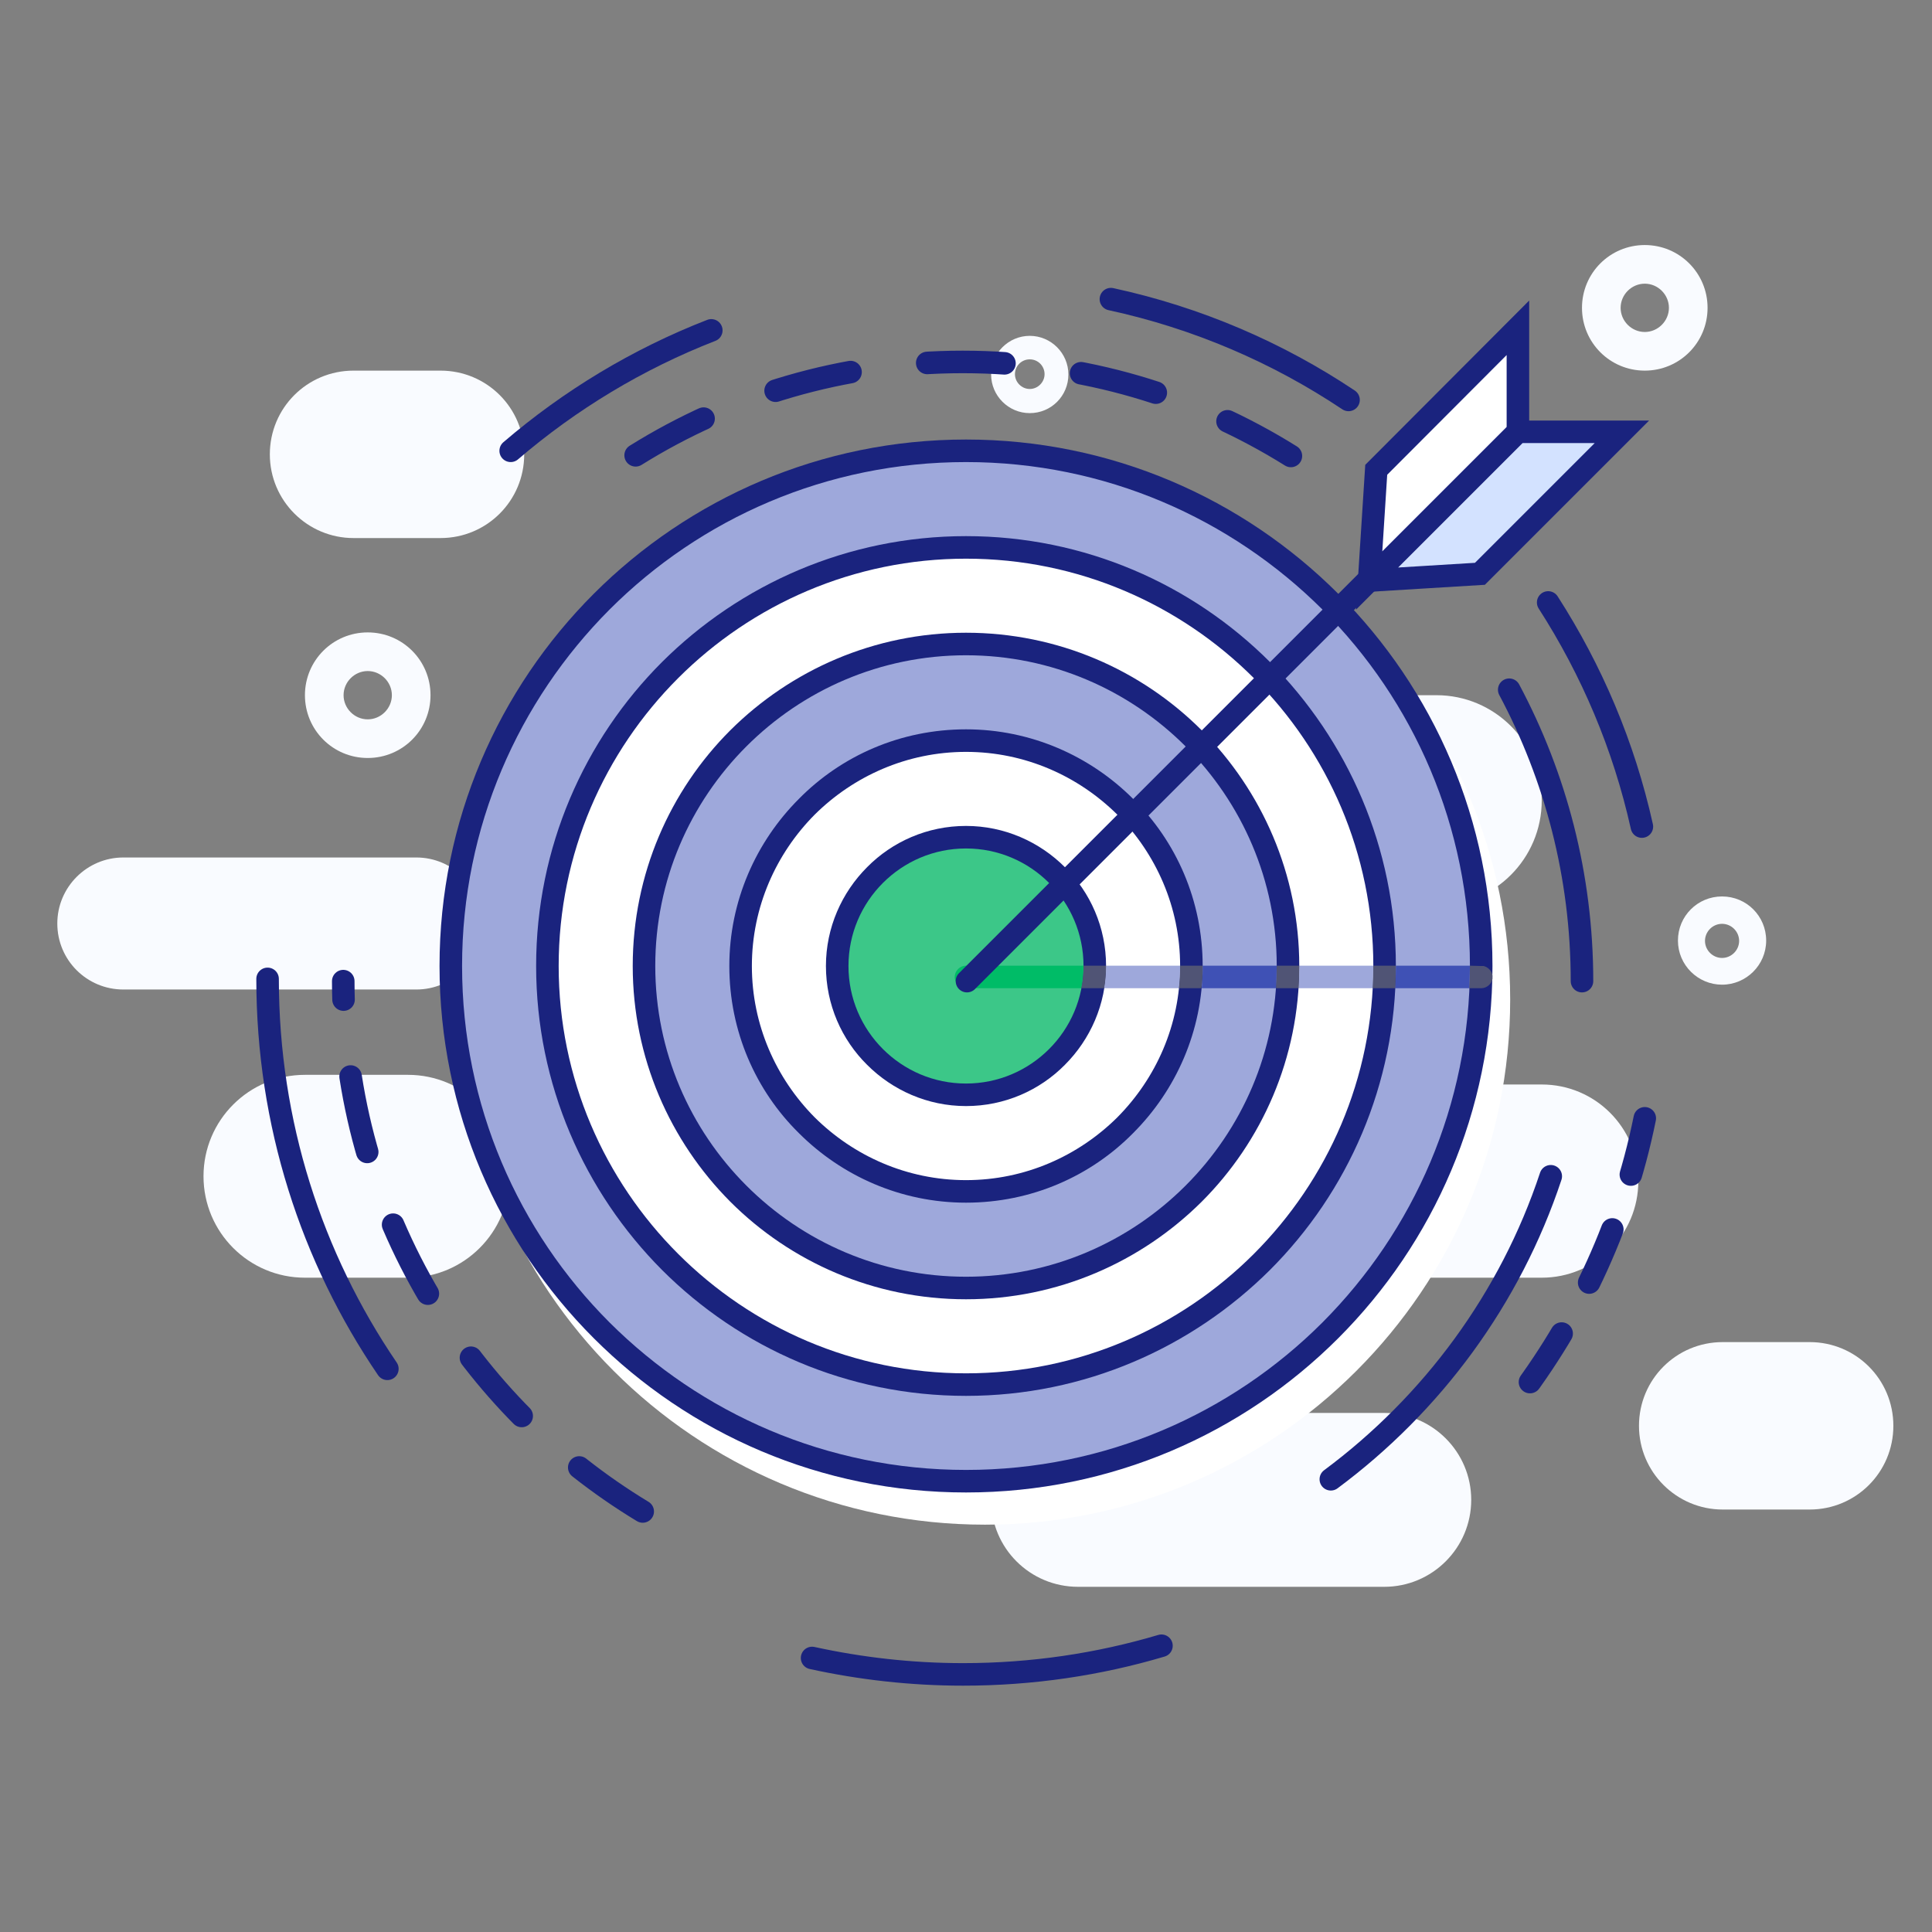 <?xml version="1.0" encoding="utf-8"?>
<!-- Generator: Adobe Illustrator 21.0.2, SVG Export Plug-In . SVG Version: 6.00 Build 0)  -->
<svg version="1.1" id="Layer_1" xmlns="http://www.w3.org/2000/svg" xmlns:xlink="http://www.w3.org/1999/xlink" x="0px" y="0px"
	 viewBox="0 0 600 600" style="enable-background:new 0 0 600 600;" xml:space="preserve">
<rect x="0" y="0" width="600" height="600" fill="#808080" stroke="none"/>
<style type="text/css">
	.st0{fill:#F9FBFF;}
	.st1{display:none;}
	.st2{display:inline;fill:#868AA5;}
	.st3{display:inline;fill:#B2E1DD;stroke:#686D8E;stroke-width:7;stroke-miterlimit:10;}
	.st4{display:inline;fill:#FFFFFF;stroke:#686D8E;stroke-width:7;stroke-miterlimit:10;}
	.st5{display:inline;fill:#DCE8FF;stroke:#686D8E;stroke-width:7;stroke-miterlimit:10;}
	.st6{display:inline;fill:#7ECDC7;stroke:#686D8E;stroke-width:7;stroke-miterlimit:10;}
	.st7{display:inline;fill:none;stroke:#C3C5D2;stroke-width:7;stroke-linecap:round;stroke-miterlimit:10;}
	.st8{display:inline;}
	.st9{fill:none;stroke:#686D8E;stroke-width:7;stroke-linecap:round;stroke-miterlimit:10;}
	.st10{fill:#BDCCD4;stroke:#686D8E;stroke-width:7;stroke-miterlimit:10;}
	.st11{fill:#D3E2FF;stroke:#686D8E;stroke-width:7;stroke-miterlimit:10;}
	.st12{fill:#FFFFFF;}
	.st13{fill:#9EA8DB;}
	.st14{fill:#1A237E;}
	.st15{fill:#3CC788;}
	.st16{fill:#3F51B5;}
	.st17{fill:#505475;}
	.st18{fill:#00BC67;}
	.st19{fill:none;stroke:#1A237E;stroke-width:7;stroke-linecap:round;stroke-miterlimit:10;}
	.st20{fill:none;stroke:#1A237E;stroke-width:7;stroke-miterlimit:10;}
	.st21{fill:#D3E2FF;}
	.st22{fill:none;stroke:#1A237E;stroke-width:7;stroke-linecap:round;stroke-miterlimit:10;stroke-dasharray:24;}
	.st23{fill:none;stroke:#1A237E;stroke-width:7;stroke-linecap:round;stroke-miterlimit:10;stroke-dasharray:18;}
</style>
<g id="background">
	<path class="st0" d="M223.6,281.3h222.5c18.1,0,32.7-14.7,32.7-32.7l0,0c0-18.1-14.7-32.7-32.7-32.7H223.6
		c-18.1,0-32.7,14.7-32.7,32.7l0,0C190.8,266.7,205.5,281.3,223.6,281.3z"/>
	<path class="st0" d="M126.7,396.8h-32c-17.4,0-31.5-14.1-31.5-31.5l0,0c0-17.4,14.1-31.5,31.5-31.5h32c17.4,0,31.5,14.1,31.5,31.5
		l0,0C158.2,382.7,144.1,396.8,126.7,396.8z"/>
	<path class="st0" d="M236.8,396.8h242c16.6,0,30-13.4,30-30l0,0c0-16.6-13.4-30-30-30h-242c-16.6,0-30,13.4-30,30l0,0
		C206.8,383.4,220.2,396.8,236.8,396.8z"/>
	<path class="st0" d="M334.8,492.8h95.1c14.9,0,27-12.1,27-27l0,0c0-14.9-12.1-27-27-27h-95.1c-14.9,0-27,12.1-27,27l0,0
		C307.8,480.8,319.9,492.8,334.8,492.8z"/>
	<path class="st0" d="M38.3,307.3h91c11.3,0,20.5-9.2,20.5-20.5l0,0c0-11.3-9.2-20.5-20.5-20.5h-91c-11.3,0-20.5,9.2-20.5,20.5l0,0
		C17.8,298.2,27,307.3,38.3,307.3z"/>
	<path class="st0" d="M535,468.8h27c14.4,0,26-11.6,26-26l0,0c0-14.4-11.6-26-26-26h-27c-14.4,0-26,11.6-26,26l0,0
		C509,457.2,520.7,468.8,535,468.8z"/>
	<path class="st0" d="M109.8,167.1h27c14.4,0,26-11.6,26-26l0,0c0-14.4-11.6-26-26-26h-27c-14.4,0-26,11.6-26,26l0,0
		C83.8,155.5,95.5,167.1,109.8,167.1z"/>
	<g>
		<path class="st0" d="M510.8,115.1c-10.8,0-19.5-8.7-19.5-19.5s8.7-19.5,19.5-19.5s19.5,8.7,19.5,19.5S521.6,115.1,510.8,115.1z
			 M510.8,88.1c-4.1,0-7.5,3.4-7.5,7.5s3.4,7.5,7.5,7.5c4.1,0,7.5-3.4,7.5-7.5S514.9,88.1,510.8,88.1z"/>
	</g>
	<g>
		<path class="st0" d="M114.2,235.4c-10.8,0-19.5-8.7-19.5-19.5s8.7-19.5,19.5-19.5s19.5,8.7,19.5,19.5S125,235.4,114.2,235.4z
			 M114.2,208.4c-4.1,0-7.5,3.4-7.5,7.5s3.4,7.5,7.5,7.5s7.5-3.4,7.5-7.5C121.7,211.8,118.3,208.4,114.2,208.4z"/>
	</g>
	<g>
		<path class="st0" d="M319.8,128.3c-6.6,0-12-5.4-12-12s5.4-12,12-12s12,5.4,12,12S326.5,128.3,319.8,128.3z M319.8,111.6
			c-2.6,0-4.6,2.1-4.6,4.6s2.1,4.6,4.6,4.6s4.6-2.1,4.6-4.6S322.4,111.6,319.8,111.6z"/>
	</g>
	<g>
		<path class="st0" d="M534.8,305.8c-7.5,0-13.7-6.1-13.7-13.7s6.1-13.7,13.7-13.7s13.7,6.1,13.7,13.7
			C548.5,299.7,542.3,305.8,534.8,305.8z M534.8,286.9c-2.9,0-5.3,2.4-5.3,5.3s2.4,5.3,5.3,5.3s5.3-2.4,5.3-5.3
			S537.7,286.9,534.8,286.9z"/>
	</g>
</g>
<g id="character" class="st1">
	<circle class="st2" cx="300" cy="311.8" r="160"/>
	<circle class="st3" cx="300" cy="300" r="160"/>
	<path class="st4" d="M300,430c-71.7,0-130-58.3-130-130s58.3-130,130-130s130,58.3,130,130S371.7,430,300,430z"/>
	<path class="st5" d="M300,400c-55.1,0-100-44.9-100-100s44.9-100,100-100s100,44.9,100,100S355.1,400,300,400z"/>
	<path class="st4" d="M300,370c-38.6,0-70-31.4-70-70s31.4-70,70-70s70,31.4,70,70S338.6,370,300,370z"/>
	<path class="st6" d="M300,340c-22.1,0-40-17.9-40-40s17.9-40,40-40s40,17.9,40,40S322.1,340,300,340z"/>
	<line class="st7" x1="300" y1="303.4" x2="460" y2="303.4"/>
	<g class="st8">
		<polyline class="st9" points="300.3,304.7 435.4,169.6 470,135 		"/>
		<polygon class="st10" points="427.4,145.9 471.4,101.8 471.4,134.1 425.2,180.3 		"/>
		<polygon class="st11" points="459.6,178.2 503.7,134.1 471.4,134.1 425.2,180.3 		"/>
	</g>
</g>
<g id="Layer_4_2_">
	<g>
		<path class="st12" d="M469,310.4c0,90.1-73,163.1-163.1,163.1s-163.1-73-163.1-163.1s73-163.1,163.1-163.1
			C396,147.3,469,220.4,469,310.4"/>
		<path class="st13" d="M460,300c0,88.4-71.6,160-160,160s-160-71.6-160-160s71.6-160,160-160S460,211.6,460,300"/>
		<path class="st14" d="M460,300h-3.5c0,43.2-17.5,82.3-45.8,110.7c-28.3,28.3-67.4,45.8-110.7,45.8c-43.2,0-82.3-17.5-110.7-45.8
			c-28.3-28.3-45.8-67.4-45.8-110.7c0-43.2,17.5-82.3,45.8-110.7c28.3-28.3,67.4-45.8,110.7-45.8c43.2,0,82.3,17.5,110.7,45.8
			c28.3,28.3,45.8,67.4,45.8,110.7H460h3.5c0-45.1-18.3-86-47.9-115.6s-70.5-47.9-115.6-47.9s-86,18.3-115.6,47.9
			s-47.9,70.5-47.9,115.6s18.3,86,47.9,115.6s70.5,47.9,115.6,47.9s86-18.3,115.6-47.9s47.9-70.5,47.9-115.6H460"/>
		<path class="st12" d="M300,430c-71.7,0-130-58.3-130-130s58.3-130,130-130s130,58.3,130,130S371.7,430,300,430"/>
		<path class="st14" d="M300,430v-3.5c-34.9,0-66.5-14.2-89.4-37.1s-37.1-54.5-37.1-89.4s14.2-66.5,37.1-89.4s54.5-37.1,89.4-37.1
			s66.5,14.2,89.4,37.1s37.1,54.5,37.1,89.4s-14.2,66.5-37.1,89.4s-54.5,37.1-89.4,37.1V430v3.5c36.8,0,70.2-15,94.4-39.1
			c24.2-24.2,39.1-57.6,39.1-94.4s-15-70.2-39.1-94.4c-24.2-24.2-57.6-39.1-94.4-39.1s-70.2,15-94.4,39.1
			c-24.2,24.2-39.1,57.6-39.1,94.4s15,70.2,39.1,94.4c24.2,24.2,57.6,39.1,94.4,39.1V430"/>
		<path class="st13" d="M300,400c-55.1,0-100-44.9-100-100s44.9-100,100-100s100,44.9,100,100S355.1,400,300,400"/>
		<path class="st14" d="M300,400v-3.5c-26.6,0-50.7-10.8-68.2-28.3s-28.3-41.6-28.3-68.2s10.8-50.7,28.3-68.2s41.6-28.3,68.2-28.3
			s50.7,10.8,68.2,28.3s28.3,41.6,28.3,68.2s-10.8,50.7-28.3,68.2s-41.6,28.3-68.2,28.3V400v3.5c28.5,0,54.4-11.6,73.2-30.3
			c18.7-18.7,30.3-44.6,30.3-73.2c0-28.5-11.6-54.4-30.3-73.2c-18.7-18.7-44.6-30.3-73.2-30.3c-28.5,0-54.4,11.6-73.2,30.3
			c-18.7,18.7-30.3,44.6-30.3,73.2c0,28.5,11.6,54.4,30.3,73.2c18.7,18.7,44.6,30.3,73.2,30.3V400"/>
		<path class="st12" d="M300,370c-38.6,0-70-31.4-70-70s31.4-70,70-70s70,31.4,70,70S338.6,370,300,370"/>
		<path class="st14" d="M300,370v-3.5c-18.3,0-34.9-7.5-47-19.5c-12-12.1-19.5-28.7-19.5-47s7.5-34.9,19.5-47
			c12.1-12,28.7-19.5,47-19.5s34.9,7.5,47,19.5c12,12.1,19.5,28.7,19.5,47s-7.5,34.9-19.5,47c-12.1,12-28.7,19.5-47,19.5V370v3.5
			c20.3,0,38.7-8.2,51.9-21.6c13.3-13.3,21.6-31.7,21.6-51.9c0-20.3-8.2-38.7-21.6-51.9c-13.3-13.3-31.7-21.6-51.9-21.6
			c-20.3,0-38.7,8.2-51.9,21.6c-13.3,13.3-21.6,31.7-21.6,51.9c0,20.3,8.2,38.7,21.6,51.9c13.3,13.3,31.7,21.6,51.9,21.6V370"/>
		<path class="st15" d="M300,340c-22.1,0-40-17.9-40-40s17.9-40,40-40s40,17.9,40,40S322.1,340,300,340"/>
		<path class="st14" d="M300,340v-3.5c-10.1,0-19.2-4.1-25.8-10.7c-6.6-6.6-10.7-15.7-10.7-25.8c0-10.1,4.1-19.2,10.7-25.8
			c6.6-6.6,15.7-10.7,25.8-10.7c10.1,0,19.2,4.1,25.8,10.7c6.6,6.6,10.7,15.7,10.7,25.8c0,10.1-4.1,19.2-10.7,25.8
			c-6.6,6.6-15.7,10.7-25.8,10.7V340v3.5c12,0,22.9-4.9,30.7-12.8c7.9-7.9,12.8-18.8,12.8-30.7c0-12-4.9-22.9-12.8-30.7
			c-7.9-7.9-18.8-12.8-30.7-12.8c-12,0-22.9,4.9-30.7,12.8c-7.9,7.9-12.8,18.8-12.8,30.7c0,12,4.9,22.9,12.8,30.7
			c7.9,7.9,18.8,12.8,30.7,12.8V340"/>
		<path class="st13" d="M463.5,303c0,0.3,0,0.7,0,1c0-0.2,0-0.4,0-0.6C463.5,303.3,463.5,303.1,463.5,303"/>
		<path class="st16" d="M456.5,299.9h-23c0,0,0,0,0,0.1c0,2.3-0.1,4.6-0.2,6.9h23C456.4,304.6,456.5,302.3,456.5,299.9l3.5,0.1l0,0
			L456.5,299.9C456.5,300,456.5,300,456.5,299.9"/>
		<path class="st17" d="M460.7,300H460h-3.5c0,2.3-0.1,4.6-0.2,6.9h3.7c1.7,0,3.2-1.3,3.5-2.9c0-0.3,0-0.7,0-1
			C463.3,301.5,462.1,300.3,460.7,300 M460,299.9h-3.5c0,0,0,0,0,0.1L460,299.9l0.7,0.1C460.5,300,460.2,299.9,460,299.9"/>
		<path class="st13" d="M426.5,299.9h-23c0,0,0,0,0,0.1c0,2.3-0.1,4.6-0.2,6.9h23C426.4,304.6,426.5,302.3,426.5,299.9
			C426.5,300,426.5,300,426.5,299.9"/>
		<path class="st17" d="M433.5,299.9h-7c0,0,0,0,0,0.1c0,2.3-0.1,4.6-0.2,6.9h7C433.4,304.6,433.5,302.3,433.5,299.9
			C433.5,300,433.5,300,433.5,299.9"/>
		<path class="st16" d="M396.5,299.9h-23c0,0,0,0,0,0.1c0,2.3-0.1,4.7-0.3,6.9h23.1C396.4,304.6,396.5,302.3,396.5,299.9
			C396.5,300,396.5,300,396.5,299.9"/>
		<path class="st17" d="M403.5,299.9h-7c0,0,0,0,0,0.1c0,2.3-0.1,4.6-0.2,6.9h7C403.4,304.6,403.5,302.3,403.5,299.9
			C403.5,300,403.5,300,403.5,299.9"/>
		<path class="st13" d="M366.5,299.9h-23c0,0,0,0,0,0.1c0,2.4-0.2,4.7-0.6,6.9h23.2C366.4,304.7,366.5,302.3,366.5,299.9
			C366.5,300,366.5,300,366.5,299.9"/>
		<path class="st17" d="M373.5,299.9h-7c0,0,0,0,0,0.1c0,2.3-0.1,4.7-0.4,6.9h7C373.4,304.7,373.5,302.3,373.5,299.9
			C373.5,300,373.5,300,373.5,299.9"/>
		<path class="st18" d="M336.5,299.9H300c-1.9,0-3.5,1.6-3.5,3.5s1.6,3.5,3.5,3.5h35.8C336.3,304.7,336.5,302.4,336.5,299.9
			C336.5,300,336.5,300,336.5,299.9"/>
		<path class="st17" d="M343.5,299.9h-7c0,0,0,0,0,0.1c0,2.4-0.2,4.7-0.7,6.9h7.1C343.3,304.7,343.5,302.4,343.5,299.9
			C343.5,300,343.5,300,343.5,299.9"/>
		<polyline class="st19" points="300.3,304.7 435.4,169.6 470,135 		"/>
		<polygon class="st12" points="427.4,145.9 471.4,101.8 471.4,134.1 425.2,180.3 		"/>
		<polygon class="st20" points="427.4,145.9 471.4,101.8 471.4,134.1 425.2,180.3 		"/>
		<polygon class="st21" points="459.6,178.2 503.7,134.1 471.4,134.1 425.2,180.3 		"/>
		<polygon class="st20" points="459.6,178.2 503.7,134.1 471.4,134.1 425.2,180.3 		"/>
	</g>
</g>
<g id="Layer_3" class="st1">
</g>
<path class="st22" d="M197.4,141.4c29.5-18.4,64.3-29,101.6-29c37.4,0,72.3,10.7,101.9,29.2"/>
<path class="st22" d="M199.6,469.4c-27.1-16.4-49.8-39.2-66-66.4c-17.1-28.8-27-62.4-27-98.3"/>
<path class="st19" d="M481.6,365.3c-12.6,38-36.8,70.7-68.3,94.1"/>
<path class="st19" d="M468.7,214.2c14.4,27,22.6,57.8,22.6,90.5"/>
<path class="st19" d="M345,92.9c26.8,5.8,51.8,16.6,73.8,31.3"/>
<path class="st19" d="M158.6,140c18.3-15.7,39.4-28.5,62.3-37.4"/>
<path class="st19" d="M120.3,425.1C96.8,390.6,83.1,348.9,83.1,304"/>
<path class="st19" d="M360.7,511.1c-19.5,5.8-40.2,8.9-61.6,8.9c-16.1,0-31.8-1.8-46.9-5.1"/>
<path class="st23" d="M510.8,347.3c-6.9,34.1-21.9,65.3-42.9,91.5"/>
<path class="st19" d="M480.8,187.1c13.5,21,23.5,44.4,29.1,69.6"/>
</svg>
